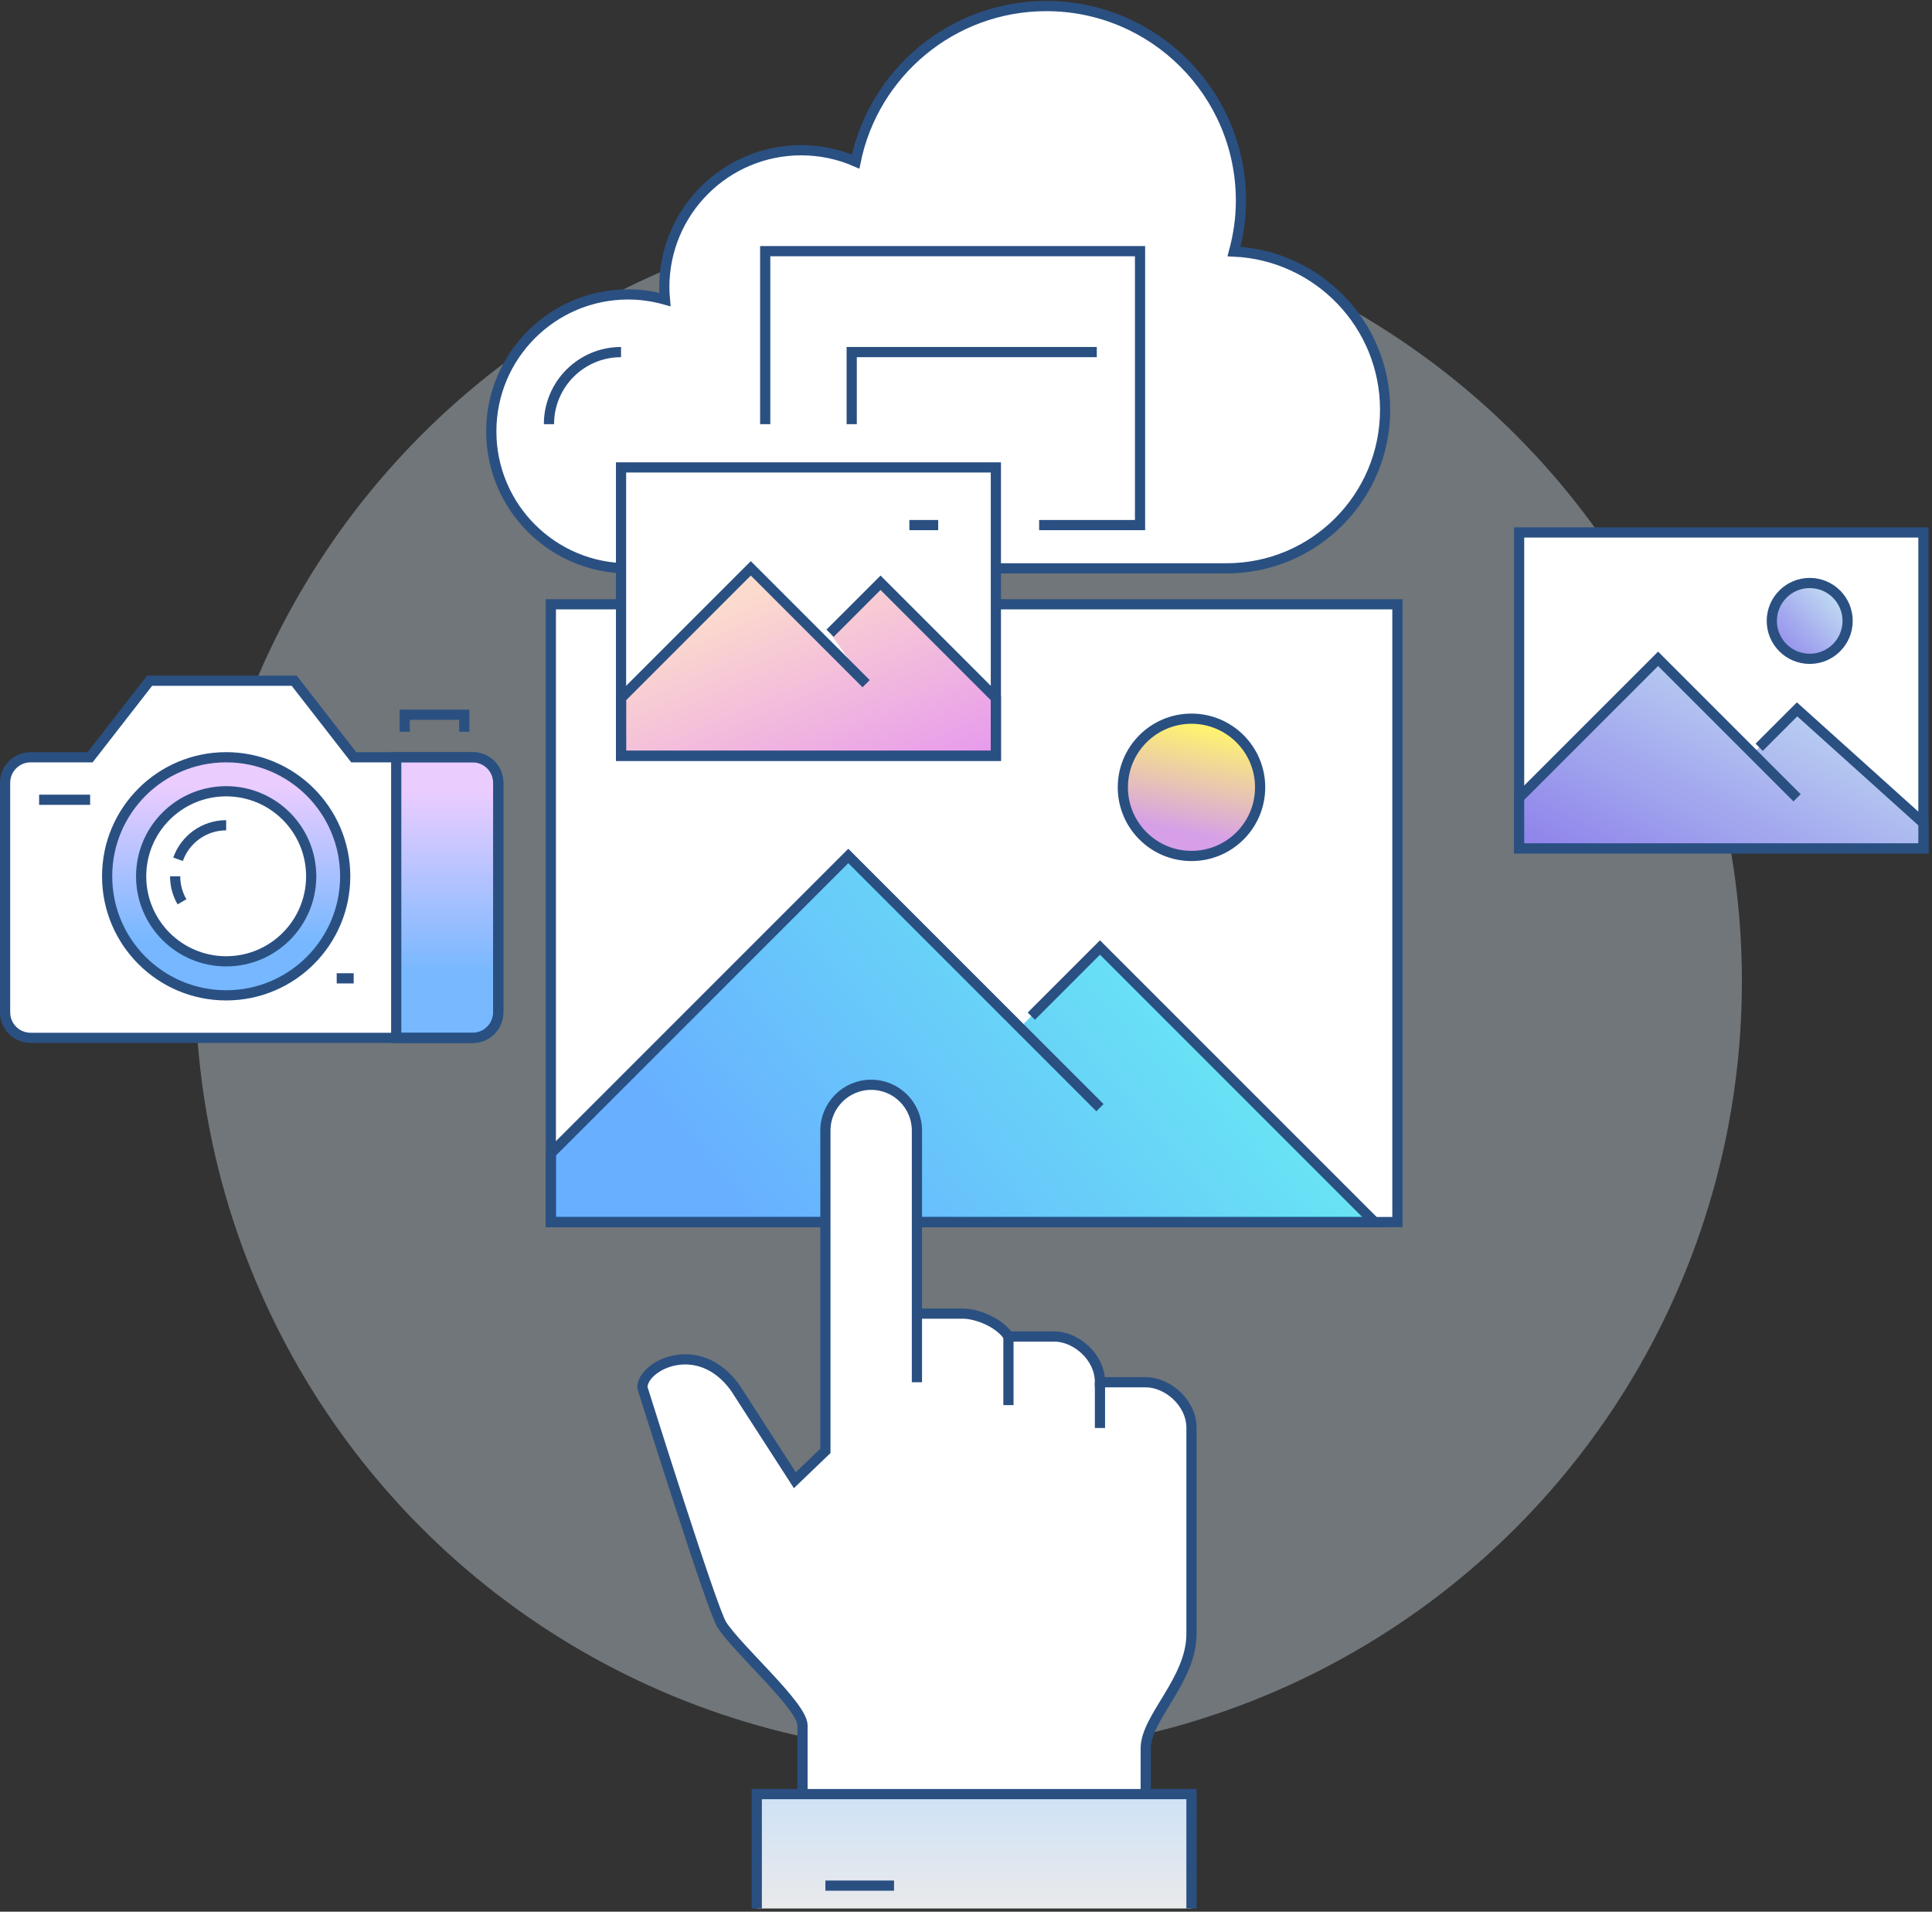 <?xml version="1.0" encoding="UTF-8"?>
<svg width="379px" height="375px" viewBox="0 0 379 375" version="1.1" xmlns="http://www.w3.org/2000/svg" xmlns:xlink="http://www.w3.org/1999/xlink">
    <rect x="0" y="0" width="379" height="375" fill="#333333" stroke="none"/>
    <!-- Generator: sketchtool 45.2 (43514) - http://www.bohemiancoding.com/sketch -->
    <title>FFFDBF6A-6C16-459E-B8AA-E28E741D3CDA</title>
    <desc>Created with sketchtool.</desc>
    <defs>
        <linearGradient x1="15.508%" y1="12.446%" x2="15.508%" y2="77.253%" id="linearGradient-1">
            <stop stop-color="#D8A1FF" offset="0%"></stop>
            <stop stop-color="#027BFF" offset="100%"></stop>
        </linearGradient>
        <linearGradient x1="100%" y1="1.914%" x2="0.842%" y2="94.552%" id="linearGradient-2">
            <stop stop-color="#C9ECF4" offset="0%"></stop>
            <stop stop-color="#8F84EB" offset="100%"></stop>
        </linearGradient>
        <linearGradient x1="33.723%" y1="0%" x2="17.536%" y2="77.295%" id="linearGradient-3">
            <stop stop-color="#FFED05" offset="0%"></stop>
            <stop stop-color="#B95AD7" offset="100%"></stop>
        </linearGradient>
        <linearGradient x1="92.141%" y1="50%" x2="17.536%" y2="77.295%" id="linearGradient-4">
            <stop stop-color="#01DEE9" offset="0%"></stop>
            <stop stop-color="#027BFF" offset="100%"></stop>
        </linearGradient>
        <linearGradient x1="50%" y1="0%" x2="50%" y2="100%" id="linearGradient-5">
            <stop stop-color="#CEE2F6" offset="0%"></stop>
            <stop stop-color="#E9EAEB" offset="100%"></stop>
        </linearGradient>
        <linearGradient x1="28.56%" y1="17.575%" x2="100%" y2="100%" id="linearGradient-6">
            <stop stop-color="#FAB08F" offset="0%"></stop>
            <stop stop-color="#CA1FD9" offset="100%"></stop>
        </linearGradient>
    </defs>
    <g id="Symbols" stroke="none" stroke-width="1" fill="none" fill-rule="evenodd">
        <g id="Cardgraphic-1" transform="translate(1, 0)">
            <g>
                <circle id="Oval-2" fill="#DBEBF3" opacity="0.363" cx="189.014" cy="192.514" r="151.697"></circle>
                <g id="Group-4" transform="translate(0, 0.797)">
                    <g id="Group-2">
                        <g id="Page-1" transform="translate(0, 132.734)">
                            <path d="M91.738,15.012 L68.386,15.012 L56.711,0 L28.355,0 L16.68,15.012 L5.004,15.012 C2.24,15.012 0,17.252 0,20.016 L0,65.05 C0,67.814 2.24,70.054 5.004,70.054 L91.738,70.054 C94.502,70.054 96.742,67.814 96.742,65.05 L96.742,20.016 C96.742,17.252 94.502,15.012 91.738,15.012" id="Fill-1" fill="#FFFFFF"></path>
                            <path d="M91.738,15.012 L68.386,15.012 L56.711,0 L28.355,0 L16.68,15.012 L5.004,15.012 C2.24,15.012 0,17.252 0,20.016 L0,65.05 C0,67.814 2.24,70.054 5.004,70.054 L91.738,70.054 C94.502,70.054 96.742,67.814 96.742,65.05 L96.742,20.016 C96.742,17.252 94.502,15.012 91.738,15.012 Z" id="Stroke-3" stroke="#2A5082" stroke-width="2"></path>
                            <polyline id="Stroke-5" stroke="#2A5082" stroke-width="2" points="78.394 10.008 78.394 6.672 90.07 6.672 90.07 10.008"></polyline>
                            <path d="M66.718,38.363 C66.718,51.26 56.264,61.715 43.367,61.715 C30.47,61.715 20.016,51.26 20.016,38.363 C20.016,25.466 30.47,15.012 43.367,15.012 C56.264,15.012 66.718,25.466 66.718,38.363" id="Fill-7" fill="url(#linearGradient-1)" opacity="0.54"></path>
                            <path d="M66.718,38.363 C66.718,51.26 56.264,61.715 43.367,61.715 C30.47,61.715 20.016,51.26 20.016,38.363 C20.016,25.466 30.47,15.012 43.367,15.012 C56.264,15.012 66.718,25.466 66.718,38.363 Z" id="Stroke-9" stroke="#2A5082" stroke-width="2"></path>
                            <path d="M60.047,38.363 C60.047,47.574 52.579,55.043 43.367,55.043 C34.155,55.043 26.687,47.574 26.687,38.363 C26.687,29.153 34.155,21.683 43.367,21.683 C52.579,21.683 60.047,29.153 60.047,38.363" id="Fill-11" fill="#FFFFFF"></path>
                            <path d="M60.047,38.363 C60.047,47.574 52.579,55.043 43.367,55.043 C34.155,55.043 26.687,47.574 26.687,38.363 C26.687,29.153 34.155,21.683 43.367,21.683 C52.579,21.683 60.047,29.153 60.047,38.363 Z" id="Stroke-13" stroke="#2A5082" stroke-width="2"></path>
                            <path d="M33.928,35.027 C35.303,31.139 39.009,28.355 43.367,28.355" id="Stroke-15" stroke="#2A5082" stroke-width="2"></path>
                            <path d="M34.701,43.37 C33.847,41.897 33.36,40.188 33.36,38.363" id="Stroke-17" stroke="#2A5082" stroke-width="2"></path>
                            <path d="M6.672,23.351 L16.68,23.351" id="Stroke-19" stroke="#2A5082" stroke-width="2"></path>
                            <path d="M91.738,70.054 L76.726,70.054 L76.726,15.012 L91.738,15.012 C94.502,15.012 96.742,17.252 96.742,20.016 L96.742,65.05 C96.742,67.814 94.502,70.054 91.738,70.054" id="Fill-21" fill="url(#linearGradient-1)" opacity="0.536"></path>
                            <path d="M91.738,70.054 L76.726,70.054 L76.726,15.012 L91.738,15.012 C94.502,15.012 96.742,17.252 96.742,20.016 L96.742,65.05 C96.742,67.814 94.502,70.054 91.738,70.054 Z" id="Stroke-23" stroke="#2A5082" stroke-width="2"></path>
                            <path d="M65.05,58.379 L68.386,58.379" id="Stroke-25" stroke="#2A5082" stroke-width="2"></path>
                        </g>
                        <g id="Group" transform="translate(296.978, 103.508)">
                            <polygon id="Stroke-16" stroke="#2A5082" stroke-width="2" fill="#FFFFFF" points="0.026 62.108 79.341 62.108 79.341 0.143 0.026 0.143"></polygon>
                            <path d="M64.469,17.493 C64.469,21.6 61.141,24.929 57.034,24.929 C52.927,24.929 49.598,21.6 49.598,17.493 C49.598,13.386 52.927,10.057 57.034,10.057 C61.141,10.057 64.469,13.386 64.469,17.493" id="Fill-18" fill="url(#linearGradient-2)"></path>
                            <path d="M64.469,17.493 C64.469,21.6 61.141,24.929 57.034,24.929 C52.927,24.929 49.598,21.6 49.598,17.493 C49.598,13.386 52.927,10.057 57.034,10.057 C61.141,10.057 64.469,13.386 64.469,17.493 Z" id="Stroke-19" stroke="#2A5082" stroke-width="2"></path>
                            <polygon id="Fill-20" fill="url(#linearGradient-2)" points="54.555 34.843 45.88 43.518 27.291 24.929 0.026 52.193 0.026 62.108 79.341 62.108 79.341 57.15"></polygon>
                            <polyline id="Stroke-21" stroke="#2A5082" stroke-width="2" points="54.555 52.193 27.291 24.929 0.026 52.193 0.026 62.108 79.341 62.108 79.341 57.15 54.555 34.843 47.119 42.279"></polyline>
                        </g>
                        <g id="Page-1" transform="translate(93.56, 116.903)">
                            <polygon id="Fill-11" fill="#FFFFFF" points="13.498 122.022 179.569 122.022 179.569 0.835 13.498 0.835"></polygon>
                            <polygon id="Stroke-13" stroke="#2A5082" stroke-width="2" points="13.498 122.022 179.569 122.022 179.569 0.835 13.498 0.835"></polygon>
                            <path d="M152.639,36.742 C152.639,44.18 146.611,50.207 139.173,50.207 C131.736,50.207 125.708,44.18 125.708,36.742 C125.708,29.305 131.736,23.277 139.173,23.277 C146.611,23.277 152.639,29.305 152.639,36.742" id="Fill-14" fill="url(#linearGradient-3)" opacity="0.579"></path>
                            <path d="M152.639,36.742 C152.639,44.18 146.611,50.207 139.173,50.207 C131.736,50.207 125.708,44.18 125.708,36.742 C125.708,29.305 131.736,23.277 139.173,23.277 C146.611,23.277 152.639,29.305 152.639,36.742 Z" id="Stroke-15" stroke="#2A5082" stroke-width="2"></path>
                            <polygon id="Fill-16" fill="url(#linearGradient-4)" opacity="0.597" points="121.22 68.161 105.511 83.87 71.848 50.207 13.498 108.557 13.498 122.022 175.081 122.022"></polygon>
                            <polyline id="Stroke-17" stroke="#2A5082" stroke-width="2" points="121.22 99.58 71.848 50.207 13.498 108.557 13.498 122.022 175.081 122.022 121.22 68.161 107.755 81.626"></polyline>
                            <path d="M130.197,153.441 L121.22,153.441 C121.22,148.391 116.449,144.464 112.243,144.464 L103.266,144.464 C101.547,141.771 97.117,139.975 94.29,139.975 L85.313,139.975 L85.313,104.068 C85.313,99.113 81.291,95.091 76.336,95.091 C71.381,95.091 67.359,99.113 67.359,104.068 L67.359,166.906 L61.363,172.66 L49.63,154.477 C42.449,144.585 31.452,150.142 31.452,154.477 C31.452,154.477 45.07,197.93 47.018,200.982 C50.155,205.892 62.871,216.929 62.871,220.766 L62.871,238.72 L130.197,238.72 L130.197,225.255 C130.197,219.209 139.173,211.893 139.173,202.813 L139.173,162.417 C139.173,157.368 134.402,153.441 130.197,153.441" id="Fill-18" fill="#FFFFFF"></path>
                            <path d="M85.313,139.975 L94.29,139.975 C97.117,139.975 101.547,141.771 103.266,144.464 L112.243,144.464 C116.449,144.464 121.22,148.391 121.22,153.441 L130.197,153.441 C134.407,153.441 139.173,157.368 139.173,162.417 L139.173,202.813 C139.173,211.893 130.197,219.209 130.197,225.255 L130.197,238.72 L62.871,238.72 L62.871,220.766 C62.871,216.929 50.155,205.892 47.018,200.982 C45.07,197.93 31.452,154.477 31.452,154.477 C31.452,150.142 42.449,144.585 49.63,154.477 L61.363,172.66 L67.359,166.906 L67.359,104.068 C67.359,99.113 71.381,95.091 76.336,95.091 C81.291,95.091 85.313,99.113 85.313,104.068 L85.313,153.441" id="Stroke-19" stroke="#2A5082" stroke-width="2"></path>
                            <path d="M103.266,144.464 L103.266,157.929" id="Stroke-20" stroke="#2A5082" stroke-width="2"></path>
                            <path d="M121.22,153.441 L121.22,162.417" id="Stroke-21" stroke="#2A5082" stroke-width="2"></path>
                            <polygon id="Fill-22" fill="url(#linearGradient-5)" points="53.894 256.674 139.173 256.674 139.173 234.232 53.894 234.232"></polygon>
                            <polyline id="Stroke-23" stroke="#2A5082" stroke-width="2" points="139.173 256.674 139.173 234.232 53.894 234.232 53.894 256.674"></polyline>
                            <path d="M67.359,252.185 L80.824,252.185" id="Stroke-24" stroke="#2A5082" stroke-width="2"></path>
                        </g>
                        <g id="Page-1" transform="translate(94.984, 0)">
                            <path d="M141.798,110.689 L42.814,110.689 L27.26,110.689 C12.421,110.689 0.393,98.661 0.393,83.822 C0.393,68.983 12.421,56.955 27.26,56.955 C29.754,56.955 32.158,57.319 34.451,57.956 C34.381,57.161 34.33,56.358 34.33,55.541 C34.33,40.702 46.358,28.674 61.197,28.674 C64.992,28.674 68.598,29.471 71.87,30.888 C75.425,13.484 90.821,0.393 109.275,0.393 C130.361,0.393 147.454,17.486 147.454,38.572 C147.454,42.028 146.953,45.359 146.094,48.544 C162.587,49.316 175.735,62.894 175.735,79.579 C175.735,96.76 161.807,110.689 144.626,110.689 L141.798,110.689 Z" id="Stroke-1" stroke="#2A5082" stroke-width="2" fill="#FFFFFF"></path>
                            <polyline id="Stroke-5" stroke="#2A5082" stroke-width="2" points="71.095 82.408 71.095 68.267 119.173 68.267"></polyline>
                            <polygon id="Fill-7" fill="#FFFFFF" points="25.846 147.454 99.376 147.454 99.376 90.892 25.846 90.892"></polygon>
                            <polygon id="Stroke-9" stroke="#2A5082" stroke-width="2" points="25.846 147.454 99.376 147.454 99.376 90.892 25.846 90.892"></polygon>
                            <g id="Group-12" transform="translate(25.846, 110.689)">
                                <polyline id="Fill-10" fill="url(#linearGradient-6)" opacity="0.455" points="41.007 12.726 50.906 2.828 73.531 25.453 73.531 36.765 0 36.765 0 25.453 25.453 0 48.078 22.625"></polyline>
                                <polyline id="Stroke-11" stroke="#2A5082" stroke-width="2" points="41.007 12.726 50.906 2.828 73.531 25.453 73.531 36.765 0 36.765 0 25.453 25.453 0 48.078 22.625"></polyline>
                            </g>
                            <polyline id="Stroke-13" stroke="#2A5082" stroke-width="2" points="107.861 102.204 127.657 102.204 127.657 48.47 54.127 48.47 54.127 82.408"></polyline>
                            <path d="M11.705,82.409 C11.705,74.598 18.034,68.268 25.846,68.266" id="Stroke-14" stroke="#2A5082" stroke-width="2"></path>
                            <path d="M82.408,102.204 L88.064,102.204" id="Stroke-15" stroke="#2A5082" stroke-width="2"></path>
                        </g>
                    </g>
                </g>
            </g>
        </g>
    </g>
</svg>